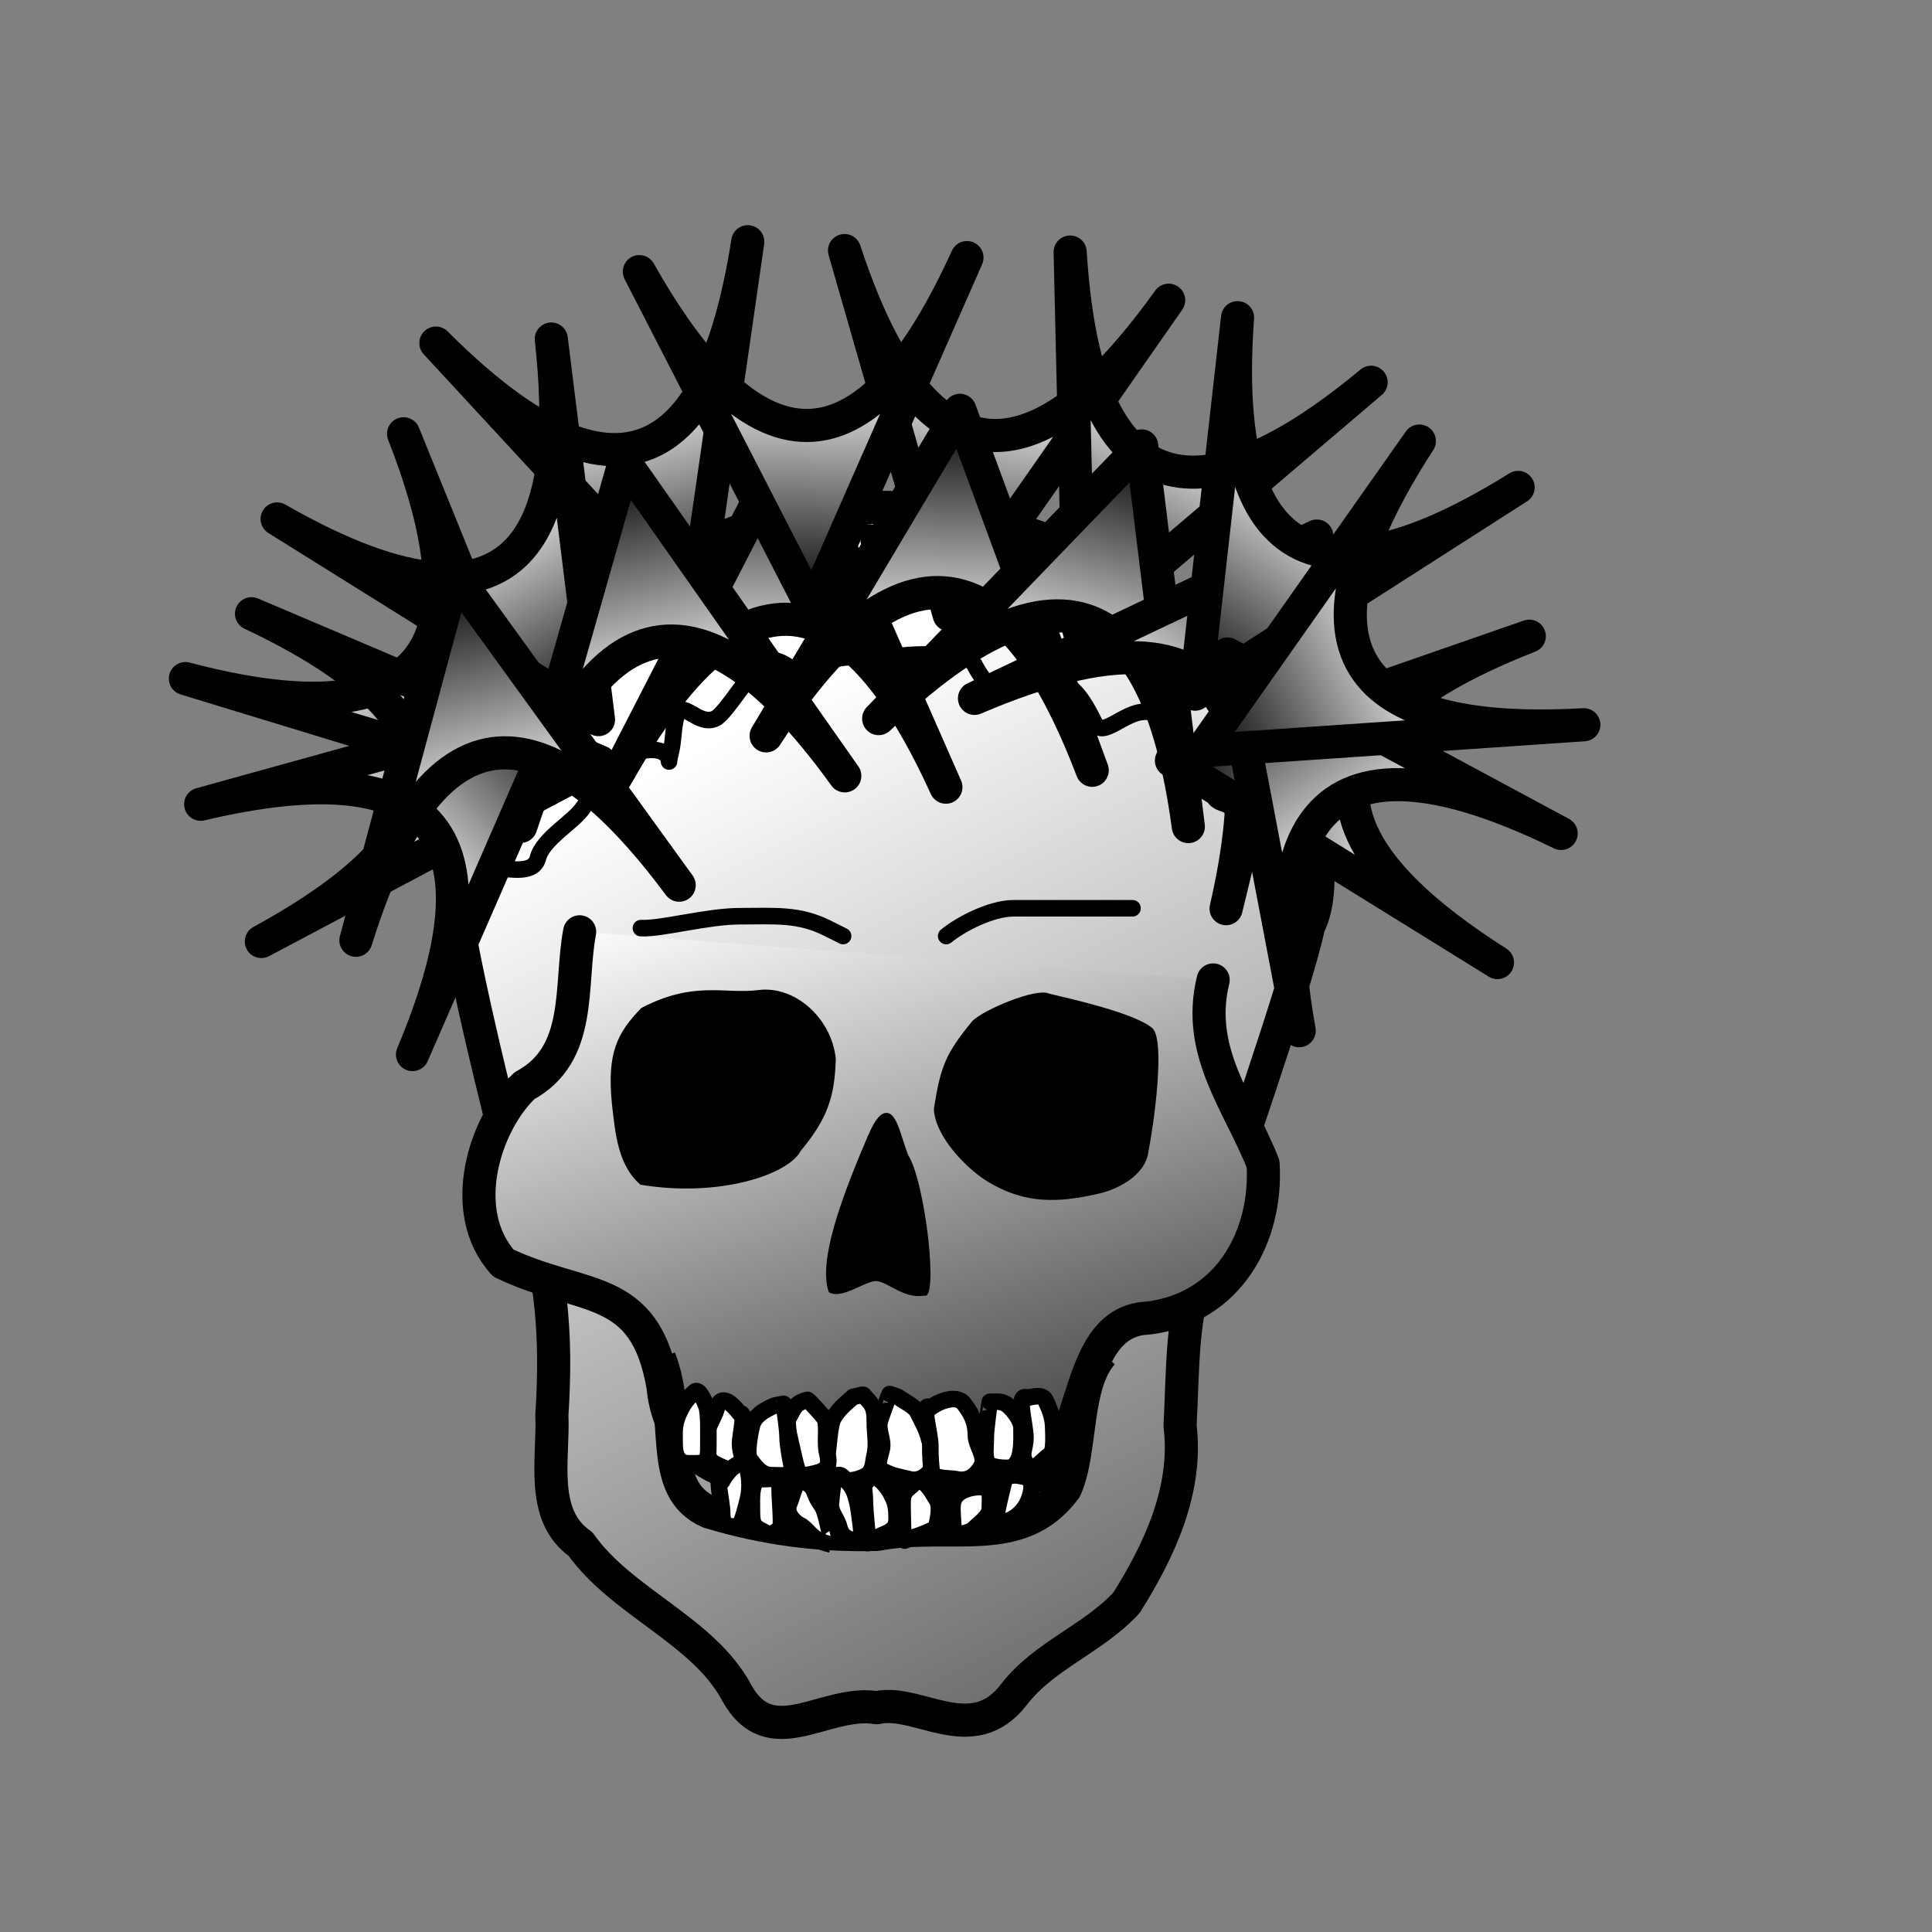 <?xml version="1.0" encoding="UTF-8" standalone="no"?>
<!-- Created with Inkscape (http://www.inkscape.org/) -->
<svg
   xmlns:dc="http://purl.org/dc/elements/1.1/"
   xmlns:cc="http://web.resource.org/cc/"
   xmlns:rdf="http://www.w3.org/1999/02/22-rdf-syntax-ns#"
   xmlns:svg="http://www.w3.org/2000/svg"
   xmlns="http://www.w3.org/2000/svg"
   xmlns:xlink="http://www.w3.org/1999/xlink"
   xmlns:sodipodi="http://inkscape.sourceforge.net/DTD/sodipodi-0.dtd"
   xmlns:inkscape="http://www.inkscape.org/namespaces/inkscape"
   width="700pt"
   height="700pt"
   id="svg36220"
   sodipodi:version="0.32"
   inkscape:version="0.43"
   version="1.0"
   inkscape:export-filename="/home/maurizio/out/wq.png"
   inkscape:export-xdpi="90"
   inkscape:export-ydpi="90"
   sodipodi:docbase="/home/maurizio/out"
   sodipodi:docname="wq.svg">
  <rect width="100%" height="100%" fill="#808080" stroke="none"/>
  <defs
     id="defs36222">
    <linearGradient
       id="linearGradient5175">
      <stop
         style="stop-color:#ffffff;stop-opacity:1"
         offset="0"
         id="stop5177" />
      <stop
         style="stop-color:#000000;stop-opacity:1;"
         offset="1"
         id="stop5179" />
    </linearGradient>
    <linearGradient
       inkscape:collect="always"
       xlink:href="#linearGradient5175"
       id="linearGradient2365"
       x1="317.823"
       y1="251.519"
       x2="716.784"
       y2="1040.894"
       gradientUnits="userSpaceOnUse"
       gradientTransform="matrix(0.958,0,0,0.958,5.118,135.239)" />
    <linearGradient
       inkscape:collect="always"
       xlink:href="#linearGradient5175"
       id="linearGradient2373"
       x1="403.641"
       y1="286.734"
       x2="535.965"
       y2="715.779"
       gradientUnits="userSpaceOnUse"
       gradientTransform="matrix(0.958,0,0,0.958,5.118,135.239)" />
    <linearGradient
       inkscape:collect="always"
       xlink:href="#linearGradient5175"
       id="linearGradient3212"
       x1="408"
       y1="206"
       x2="392"
       y2="313"
       gradientUnits="userSpaceOnUse" />
    <linearGradient
       inkscape:collect="always"
       xlink:href="#linearGradient5175"
       id="linearGradient3236"
       gradientUnits="userSpaceOnUse"
       x1="405"
       y1="176"
       x2="402"
       y2="281"
       gradientTransform="matrix(1.13,0,0,1.13,-50.63,-23.658)" />
    <linearGradient
       inkscape:collect="always"
       xlink:href="#linearGradient5175"
       id="linearGradient3240"
       gradientUnits="userSpaceOnUse"
       x1="405"
       y1="176"
       x2="402"
       y2="281"
       gradientTransform="matrix(1.109,0.219,-0.219,1.109,85.28,-100.502)" />
    <linearGradient
       inkscape:collect="always"
       xlink:href="#linearGradient5175"
       id="linearGradient3244"
       gradientUnits="userSpaceOnUse"
       gradientTransform="matrix(1.017,0.493,-0.493,1.017,261.007,-174.387)"
       x1="405"
       y1="176"
       x2="402"
       y2="281" />
    <linearGradient
       inkscape:collect="always"
       xlink:href="#linearGradient5175"
       id="linearGradient3248"
       gradientUnits="userSpaceOnUse"
       gradientTransform="matrix(0.941,0.626,-0.626,0.941,384.285,-174.58)"
       x1="405"
       y1="176"
       x2="402"
       y2="281" />
    <linearGradient
       inkscape:collect="always"
       xlink:href="#linearGradient5175"
       id="linearGradient3252"
       gradientUnits="userSpaceOnUse"
       gradientTransform="matrix(0.525,1.001,-1.001,0.525,656.011,-177.239)"
       x1="405"
       y1="176"
       x2="402"
       y2="281" />
    <linearGradient
       inkscape:collect="always"
       xlink:href="#linearGradient5175"
       id="linearGradient3256"
       gradientUnits="userSpaceOnUse"
       x1="405"
       y1="176"
       x2="402"
       y2="281"
       gradientTransform="matrix(1.089,-0.303,0.303,1.089,-177.269,112.885)" />
    <linearGradient
       inkscape:collect="always"
       xlink:href="#linearGradient5175"
       id="linearGradient3260"
       gradientUnits="userSpaceOnUse"
       gradientTransform="matrix(0.971,-0.579,0.579,0.971,-254.197,301.883)"
       x1="405"
       y1="176"
       x2="402"
       y2="281" />
    <linearGradient
       inkscape:collect="always"
       xlink:href="#linearGradient5175"
       id="linearGradient3264"
       gradientUnits="userSpaceOnUse"
       gradientTransform="matrix(0.788,-0.811,0.811,0.788,-272.004,477.796)"
       x1="405"
       y1="176"
       x2="402"
       y2="281" />
    <linearGradient
       inkscape:collect="always"
       xlink:href="#linearGradient5175"
       id="linearGradient3278"
       gradientUnits="userSpaceOnUse"
       x1="405"
       y1="176"
       x2="402"
       y2="281"
       gradientTransform="matrix(1.13,0,0,-1.13,-60.809,528.375)" />
    <linearGradient
       inkscape:collect="always"
       xlink:href="#linearGradient5175"
       id="linearGradient3280"
       gradientUnits="userSpaceOnUse"
       gradientTransform="matrix(1.128,7.040609e-2,7.040609e-2,-1.128,1.66,487.682)"
       x1="405"
       y1="176"
       x2="402"
       y2="281" />
    <linearGradient
       inkscape:collect="always"
       xlink:href="#linearGradient5175"
       id="linearGradient3282"
       gradientUnits="userSpaceOnUse"
       gradientTransform="matrix(1.082,0.326,0.326,-1.082,35.597,391.733)"
       x1="405"
       y1="176"
       x2="402"
       y2="281" />
    <linearGradient
       inkscape:collect="always"
       xlink:href="#linearGradient5175"
       id="linearGradient3284"
       gradientUnits="userSpaceOnUse"
       gradientTransform="matrix(0.898,0.687,0.687,-0.898,91.165,241.849)"
       x1="405"
       y1="176"
       x2="402"
       y2="281" />
    <linearGradient
       inkscape:collect="always"
       xlink:href="#linearGradient5175"
       id="linearGradient3286"
       gradientUnits="userSpaceOnUse"
       gradientTransform="matrix(1.109,-0.222,-0.222,-1.109,-70.533,621.613)"
       x1="405"
       y1="176"
       x2="402"
       y2="281" />
    <linearGradient
       inkscape:collect="always"
       xlink:href="#linearGradient5175"
       id="linearGradient3288"
       gradientUnits="userSpaceOnUse"
       gradientTransform="matrix(1.105,-0.237,-0.237,-1.105,-147.004,681.164)"
       x1="405"
       y1="176"
       x2="402"
       y2="281" />
    <linearGradient
       inkscape:collect="always"
       xlink:href="#linearGradient5175"
       id="linearGradient3292"
       gradientUnits="userSpaceOnUse"
       gradientTransform="matrix(-0.158,1.119,-1.119,-0.158,942.336,-27.015)"
       x1="405"
       y1="176"
       x2="402"
       y2="281" />
    <linearGradient
       inkscape:collect="always"
       xlink:href="#linearGradient5175"
       id="linearGradient3296"
       gradientUnits="userSpaceOnUse"
       gradientTransform="matrix(8.218347e-2,1.127,1.127,-8.218347e-2,-59.095,-50.801)"
       x1="405"
       y1="176"
       x2="402"
       y2="281" />
    <linearGradient
       inkscape:collect="always"
       xlink:href="#linearGradient5175"
       id="linearGradient3300"
       gradientUnits="userSpaceOnUse"
       gradientTransform="matrix(0.767,0.831,0.831,-0.767,-260.662,229.316)"
       x1="405"
       y1="176"
       x2="402"
       y2="281" />
    <linearGradient
       inkscape:collect="always"
       xlink:href="#linearGradient5175"
       id="linearGradient3304"
       gradientUnits="userSpaceOnUse"
       gradientTransform="matrix(-0.931,0.641,-0.641,-0.931,1138.129,326.462)"
       x1="405"
       y1="176"
       x2="402"
       y2="281" />
  </defs>
  <sodipodi:namedview
     id="base"
     pagecolor="#ffffff"
     bordercolor="#666666"
     borderopacity="1.0"
     inkscape:pageopacity="0.0"
     inkscape:pageshadow="2"
     inkscape:zoom="0.7071068"
     inkscape:cx="466.08332"
     inkscape:cy="36.044171"
     inkscape:current-layer="layer1"
     inkscape:document-units="px"
     inkscape:window-width="934"
     inkscape:window-height="662"
     inkscape:window-x="0"
     inkscape:window-y="281" />
  <g
     id="layer1"
     inkscape:label="Layer 1"
     inkscape:groupmode="layer">
    <path
       style="fill:url(#linearGradient2365);fill-opacity:1;fill-rule:evenodd;stroke:#000000;stroke-width:16;stroke-linecap:round;stroke-linejoin:round;stroke-miterlimit:4;stroke-dasharray:none;stroke-opacity:1"
       d="M 219.61,436.869 C 220.436,387.43 242.548,340.936 277.247,307.141 C 304.132,280.956 334.458,262.984 370.021,252.238 C 402.811,242.33 446.984,243.028 479.636,252.447 C 519.371,263.91 549.346,279.368 580.922,306.027 C 628.794,346.443 645.767,421.712 632.184,447.307 C 626.723,474.513 593.89,566.973 581.085,607.817 C 570.495,633.069 571.55,661.729 570.076,688.706 C 573.87,719.56 560.135,748.989 544.173,774.333 C 527.53,792.144 504.419,799.635 489.744,818.699 C 469.593,844.876 443.405,820.4 423.557,824.971 C 398.372,820.88 372.151,847.821 355.686,817.371 C 339.575,787.575 300.245,774.014 280.449,745.927 C 260.53,732.094 267.536,704.482 266.605,683.653 C 269.03,646.451 267.183,607.901 250.723,573.77 C 249.111,569.049 225.583,478.271 219.61,436.869 z "
       id="path1328"
       sodipodi:nodetypes="cssssccccscscccc" />
    <path
       style="fill:url(#linearGradient2373);fill-opacity:1;fill-rule:evenodd;stroke:#000000;stroke-width:16;stroke-linecap:round;stroke-linejoin:round;stroke-miterlimit:4;stroke-dasharray:none;stroke-opacity:1"
       d="M 280.018,450.151 C 275.098,476.254 281.71,509.193 253.426,524.468 C 234.446,542.111 220.338,584.861 243.149,610.172 C 281.903,628.722 311.553,619.12 320.305,669.809 C 324.539,715.14 369.742,717.923 395.662,715.334 C 424.112,715.797 464.12,716.993 491.185,715.067 C 528.549,713.689 514.093,638.147 554.68,636.742 C 593.941,631.928 612.277,596.756 610.191,562.308 C 598.716,533.079 577.505,508.157 586.064,473.405"
       id="path2239"
       sodipodi:nodetypes="ccccccccc" />
    <path
       style="fill:#000000;fill-opacity:1;fill-rule:evenodd;stroke:none;stroke-width:16;stroke-linecap:round;stroke-linejoin:round;stroke-miterlimit:4;stroke-dasharray:none;stroke-opacity:1"
       d="M 469.74,493.253 C 456.786,509.046 454.462,514.907 451.154,535.586 C 451.466,549.109 468.115,566.195 479.367,572.103 C 495.544,581.266 510.835,581.14 529.533,576.919 C 539.802,574.913 553.275,567.784 554.724,556.692 C 557.345,543.639 563.036,503.213 556.821,496.798 C 548.323,489.409 517.415,482.559 506.947,480.057 C 500.738,476.904 474.939,487.911 469.74,493.253 z "
       id="path2206"
       sodipodi:nodetypes="cccccccc" />
    <path
       style="fill:#000000;fill-opacity:1;fill-rule:evenodd;stroke:none;stroke-width:16;stroke-linecap:round;stroke-linejoin:round;stroke-miterlimit:4;stroke-dasharray:none;stroke-opacity:1"
       d="M 309.81,486.947 C 297.974,499.177 293.261,508.776 295.577,532.918 C 297.234,547.16 298.302,562.718 309.387,572.317 C 347.066,578.647 380.8,567.573 386.88,555.909 C 399.41,540.72 403.235,530.455 403.764,511.548 C 401.85,491.998 383.972,475.82 366.104,478.328 C 349.788,480.315 335.427,473.636 309.81,486.947 z "
       id="path2204"
       sodipodi:nodetypes="ccccccc" />
    <path
       style="fill:#000000;fill-opacity:1;fill-rule:evenodd;stroke:none;stroke-width:16;stroke-linecap:round;stroke-linejoin:round;stroke-miterlimit:4;stroke-dasharray:none;stroke-opacity:1"
       d="M 426.995,537.845 C 422.156,539.439 418.275,551.741 416.028,556.369 C 407.581,577.004 394.9,608.977 400.407,624.252 C 406.92,628.328 419.608,617.355 424.419,619.042 C 430.219,620.408 437.266,627.483 446.438,625.895 C 453.606,628.985 447.008,570.791 438.655,557.876 C 434.931,548.186 433.056,535.848 426.995,537.845 z "
       id="path2228"
       sodipodi:nodetypes="ccccccs" />
    <path
       style="fill:none;fill-opacity:1;fill-rule:evenodd;stroke:#000000;stroke-width:16;stroke-linecap:butt;stroke-linejoin:round;stroke-miterlimit:4;stroke-dasharray:none;stroke-opacity:1"
       d="M 318.592,656.22 C 330.013,685.718 316.955,719.184 342.531,730.434 C 369.725,738.565 395.248,741.975 423.504,741.277 C 459.205,734.493 492.785,748.83 514.676,719.067 C 522.874,700.719 518.822,669.035 532.594,653.744"
       id="path2244"
       sodipodi:nodetypes="ccccc" />
    <path
       style="fill:#ffffff;fill-opacity:1;fill-rule:evenodd;stroke:#000000;stroke-width:8;stroke-linecap:butt;stroke-linejoin:round;stroke-miterlimit:4;stroke-dasharray:none;stroke-opacity:1"
       d="M 412.079,674.844 C 410.456,676.539 404.974,680.436 402.503,685.377 C 400.658,689.068 400.43,699.417 399.631,702.613 C 397.928,709.425 400.531,711.681 405.376,714.104 C 409.779,716.305 414.733,714.692 417.824,713.146 C 422.142,710.987 421.544,706.883 422.612,702.613 C 423.725,698.159 422.612,691.878 422.612,687.292 C 422.612,681.418 422.068,679.087 418.782,675.801 C 416.018,673.037 418.745,673.511 412.079,674.844 z "
       id="path2275"
       sodipodi:nodetypes="csssssssc" />
    <path
       style="fill:#ffffff;fill-opacity:1;fill-rule:evenodd;stroke:#000000;stroke-width:8;stroke-linecap:butt;stroke-linejoin:round;stroke-miterlimit:4;stroke-dasharray:none;stroke-opacity:1"
       d="M 429.772,673.43 C 429.716,673.374 425.664,684.115 424.984,686.835 C 423.918,691.099 427.054,695.79 425.941,700.241 C 424.374,706.512 423.171,708.91 426.899,710.774 C 431.827,713.238 434.443,713.378 439.347,714.604 C 445.217,716.072 448.861,711.495 450.838,708.859 C 453.313,705.558 449.493,697.734 448.923,695.453 C 447.622,690.251 445.623,686.938 443.177,682.048 C 441.777,679.246 436.731,676.973 434.559,675.345 C 433.184,674.313 431.367,674.068 429.772,673.43 z "
       id="path2277"
       sodipodi:nodetypes="cssssssssc" />
    <path
       style="fill:#ffffff;fill-opacity:1;fill-rule:evenodd;stroke:#000000;stroke-width:8;stroke-linecap:butt;stroke-linejoin:round;stroke-miterlimit:4;stroke-dasharray:none;stroke-opacity:1"
       d="M 449.424,680.088 C 444.572,676.449 449.424,692.217 449.424,698.282 C 449.424,702.856 449.6,708.562 450.381,711.688 C 451.077,714.47 459.892,714.065 461.872,714.56 C 467.979,716.087 472.126,712.246 474.32,707.857 C 476.343,703.811 471.447,698.01 471.447,693.494 C 471.447,686.023 468.399,681.77 465.702,678.173 C 461.887,673.086 452.456,677.662 449.424,680.088 z "
       id="path2279" />
    <path
       style="fill:#ffffff;fill-opacity:1;fill-rule:evenodd;stroke:#000000;stroke-width:8;stroke-linecap:butt;stroke-linejoin:round;stroke-miterlimit:4;stroke-dasharray:none;stroke-opacity:1"
       d="M 478.15,677.216 C 478.129,677.187 476.235,690.234 476.235,694.452 C 476.235,699.989 475.357,703.229 477.193,706.9 C 478.265,709.045 487.314,709.5 488.683,708.815 C 494.229,706.042 493.471,695.685 493.471,689.664 C 493.471,685.694 488.07,679.303 485.811,678.173 C 482.948,676.742 482.444,677.216 478.15,677.216 z "
       id="path2281"
       sodipodi:nodetypes="csssssc" />
    <path
       style="fill:#ffffff;fill-opacity:1;fill-rule:evenodd;stroke:#000000;stroke-width:8;stroke-linecap:butt;stroke-linejoin:round;stroke-miterlimit:4;stroke-dasharray:none;stroke-opacity:1"
       d="M 496.344,675.3 C 490.627,672.442 495.386,688.06 495.386,694.452 C 495.386,700.832 492.356,702.54 496.344,707.857 C 499.299,711.797 504.318,704.349 506.877,703.069 C 509.691,701.663 508.792,692.674 508.792,689.664 C 508.792,684.725 506.723,679.78 504.962,676.258 C 503.441,673.217 498.254,674.918 496.344,675.3 z "
       id="path2283" />
    <path
       style="fill:#ffffff;fill-opacity:1;fill-rule:evenodd;stroke:#000000;stroke-width:8;stroke-linecap:butt;stroke-linejoin:round;stroke-miterlimit:4;stroke-dasharray:none;stroke-opacity:1"
       d="M 378.564,678.173 C 378.587,678.128 380.48,690.161 380.48,694.452 C 380.48,697.633 381.579,703.777 382.395,707.857 C 383.598,713.873 377.522,712.645 372.819,712.645 C 367.644,712.645 364.83,708.376 362.286,704.985 C 360.297,702.333 362.559,691.444 363.244,688.706 C 364.414,684.026 368.952,681.543 371.862,680.088 C 374.78,678.629 373.349,679.216 378.564,678.173 z "
       id="path2287" />
    <path
       style="fill:#ffffff;fill-opacity:1;fill-rule:evenodd;stroke:#000000;stroke-width:8;stroke-linecap:butt;stroke-linejoin:round;stroke-miterlimit:4;stroke-dasharray:none;stroke-opacity:1"
       d="M 357.498,682.961 C 360.475,681.473 357.498,693.663 357.498,697.324 C 357.498,702.951 359.975,703.861 357.498,708.815 C 355.513,712.785 345.847,707.298 345.05,706.9 C 341.187,704.968 341.22,698.894 341.22,694.452 C 341.22,689.745 345.18,684.355 346.008,681.046 C 348.387,671.529 354.906,679.72 357.498,682.961 z "
       id="path2289"
       sodipodi:nodetypes="csssssc" />
    <path
       style="fill:#ffffff;fill-opacity:1;fill-rule:evenodd;stroke:#000000;stroke-width:8;stroke-linecap:butt;stroke-linejoin:round;stroke-miterlimit:4;stroke-dasharray:none;stroke-opacity:1"
       d="M 380.48,685.833 C 383.414,681.147 383.304,677.946 390.055,676.258 C 390.509,676.145 398.408,684.773 398.673,685.833 C 399.797,690.328 398.378,697.102 399.631,702.112 C 401.306,708.814 398.771,710.466 393.885,711.688 C 387.096,713.385 385.863,713.114 384.31,706.9 C 383.362,703.109 382.141,697.267 381.437,694.452 C 380.742,691.669 380.48,688.785 380.48,685.833 z "
       id="path2291"
       sodipodi:nodetypes="cssssssc" />
    <path
       style="fill:#ffffff;fill-opacity:1;fill-rule:evenodd;stroke:#000000;stroke-width:8;stroke-linecap:butt;stroke-linejoin:round;stroke-miterlimit:4;stroke-dasharray:none;stroke-opacity:1"
       d="M 341.22,679.131 C 342.549,682.576 342.177,693.422 342.177,700.197 C 342.177,707.62 339.153,706.9 332.602,706.9 C 327.37,706.9 325.899,702.633 325.899,697.324 C 325.899,690.878 325.357,687.875 328.772,681.046 C 331.043,676.504 332.911,674.991 335.474,672.428 C 337.555,670.347 340.127,676.398 341.22,679.131 z "
       id="path2295" />
    <path
       style="fill:#ffffff;fill-opacity:1;fill-rule:evenodd;stroke:#000000;stroke-width:8;stroke-linecap:butt;stroke-linejoin:round;stroke-miterlimit:4;stroke-dasharray:none;stroke-opacity:1"
       d="M 348.88,715.518 C 345.269,711.907 348.88,725.732 348.88,730.839 C 348.88,736.65 350.749,737.542 356.541,737.542 C 358.193,737.542 360.862,726.001 361.328,724.136 C 362.461,719.605 362.202,714.225 361.328,710.73 C 358.89,700.975 349.927,712.902 348.88,715.518 z "
       id="path2299" />
    <path
       style="fill:#ffffff;fill-opacity:1;fill-rule:evenodd;stroke:#000000;stroke-width:8;stroke-linecap:butt;stroke-linejoin:round;stroke-miterlimit:4;stroke-dasharray:none;stroke-opacity:1"
       d="M 416.867,744.244 C 416.042,740.946 415.501,731.122 413.994,725.093 C 412.559,719.352 411.437,717.748 407.291,713.603 C 402.165,708.477 401.814,723.753 401.546,725.093 C 400.5,730.321 404.268,733.111 405.376,737.542 C 406.734,742.972 409.936,744.244 416.867,744.244 z "
       id="path2301" />
    <path
       style="fill:#ffffff;fill-opacity:1;fill-rule:evenodd;stroke:#000000;stroke-width:8;stroke-linecap:butt;stroke-linejoin:round;stroke-miterlimit:4;stroke-dasharray:none;stroke-opacity:1"
       d="M 418.782,744.244 C 420.332,750.445 417.824,731.485 417.824,725.093 C 417.824,718.96 416.132,718.167 419.739,714.56 C 423.596,710.704 429.514,719.746 430.272,721.263 C 432.358,725.433 433.145,727.195 433.145,733.711 C 433.145,739.614 428.697,740.244 424.527,742.329 C 418.905,745.14 436.682,740.664 418.782,744.244 z "
       id="path2303" />
    <path
       style="fill:#ffffff;fill-opacity:1;fill-rule:evenodd;stroke:#000000;stroke-width:8;stroke-linecap:butt;stroke-linejoin:round;stroke-miterlimit:4;stroke-dasharray:none;stroke-opacity:1"
       d="M 436.975,744.244 C 436.187,744.639 436.018,730.116 436.018,726.051 C 436.018,720.066 438.401,719.838 441.763,716.475 C 446.169,712.07 451.247,722.736 452.296,724.136 C 454.853,727.544 452.904,735.111 452.296,737.542 C 451.822,739.439 439.304,743.313 436.975,744.244 z "
       id="path2305" />
    <path
       style="fill:#ffffff;fill-opacity:1;fill-rule:evenodd;stroke:#000000;stroke-width:8;stroke-linecap:butt;stroke-linejoin:round;stroke-miterlimit:4;stroke-dasharray:none;stroke-opacity:1"
       d="M 402.503,742.329 C 401.18,747.621 400.031,731.372 396.758,727.008 C 392.191,720.919 394.865,718.88 388.14,715.518 C 384.29,713.593 382.707,723.512 381.437,726.051 C 378.865,731.196 384.176,735.56 386.225,736.584 C 390.019,738.481 390.966,741.827 395.8,744.244 C 398.031,745.36 399.07,745.541 401.546,746.159"
       id="path2307" />
    <path
       style="fill:#ffffff;fill-opacity:1;fill-rule:evenodd;stroke:#000000;stroke-width:8;stroke-linecap:butt;stroke-linejoin:round;stroke-miterlimit:4;stroke-dasharray:none;stroke-opacity:1"
       d="M 376.649,738.499 C 378.086,739.218 376.649,724.234 376.649,720.306 C 376.649,712.854 375.987,714.56 368.031,714.56 C 362.533,714.56 363.244,723.865 363.244,728.923 C 363.244,735.606 363.565,737.223 368.031,739.457 C 372.091,741.486 371.562,742.314 376.649,738.499 z "
       id="path2309" />
    <path
       style="fill:#ffffff;fill-opacity:1;fill-rule:evenodd;stroke:#000000;stroke-width:8;stroke-linecap:butt;stroke-linejoin:round;stroke-miterlimit:4;stroke-dasharray:none;stroke-opacity:1"
       d="M 458.042,741.372 C 463.251,743.977 458.309,729.345 460.914,724.136 C 463.063,719.838 469.206,718.39 473.362,718.39 C 479.426,718.39 478.15,723.54 478.15,728.923 C 478.15,732.4 472.882,736.107 470.49,738.499 C 467.997,740.991 461.958,741.372 458.042,741.372 z "
       id="path2311" />
    <path
       style="fill:#ffffff;fill-opacity:1;fill-rule:evenodd;stroke:#000000;stroke-width:8;stroke-linecap:butt;stroke-linejoin:round;stroke-miterlimit:4;stroke-dasharray:none;stroke-opacity:1"
       d="M 481.98,735.626 C 479.723,737.884 482.389,726.331 484.853,716.475 C 486.146,711.304 491.914,712.734 495.386,713.603 C 500.772,714.949 497.404,723.93 496.344,726.051 C 493.618,731.503 488.085,735.626 481.98,735.626 z "
       id="path2313" />
    <path
       style="fill:none;fill-opacity:0.75;fill-rule:evenodd;stroke:#000000;stroke-width:8;stroke-linecap:round;stroke-linejoin:round;stroke-miterlimit:4;stroke-dasharray:none;stroke-opacity:1"
       d="M 420.112,257.186 C 418.306,262.152 422.82,272.73 422.82,280.728 C 422.82,284.377 408.654,301.147 410.633,305.104 C 413.483,310.805 421.234,315.705 422.82,317.291 C 423.9,318.371 397.954,313.926 394.382,325.417 C 391.324,335.256 380.692,316.661 370.896,319.11 C 364.189,320.787 351.414,344.192 345.632,347.084 C 337.244,351.277 329.049,336.691 326.673,346.194 C 325.008,352.854 325.496,357.673 323.965,363.798 C 321.186,374.912 328.405,359.657 310.423,362.654 C 302.225,364.02 300.943,359.236 300.943,377.55 C 300.943,377.984 284.172,386.092 281.985,389.738 C 277.743,396.807 262.232,405.034 259.86,414.525 C 256.761,426.919 230.62,413.822 224.236,420.205"
       id="path2353"
       sodipodi:nodetypes="csssssssssssss" />
    <path
       style="fill:none;fill-opacity:0.75;fill-rule:evenodd;stroke:#000000;stroke-width:8;stroke-linecap:round;stroke-linejoin:round;stroke-miterlimit:4;stroke-dasharray:none;stroke-opacity:1"
       d="M 421.507,320.697 C 427.376,314.829 467.354,314.348 470.591,320.822 C 474.516,328.672 480.524,335.175 484.133,333.01 C 489.51,329.783 498.175,327.593 504.446,327.593 C 517.478,327.593 523.433,338.484 528.821,349.26 C 532.698,357.013 542.758,343.843 553.197,343.843 C 563.895,343.843 569.13,349.174 566.739,358.739 C 565.703,362.88 580.007,367.945 582.989,370.927 C 590.59,378.528 580.059,385.429 592.468,388.531 C 603.876,391.383 625.339,398.781 632.417,400.55"
       id="path2357"
       sodipodi:nodetypes="csssssssss" />
    <path
       style="fill:none;fill-opacity:0.75;fill-rule:evenodd;stroke:#000000;stroke-width:8;stroke-linecap:round;stroke-linejoin:round;stroke-miterlimit:4;stroke-dasharray:none;stroke-opacity:1"
       d="M 309.62,448.36 C 319.552,448.866 341.59,442.614 357.498,442.614 C 374.166,442.614 385.762,441.425 399.631,448.36 C 402.218,449.653 404.806,450.948 407.291,452.19"
       id="path2375"
       sodipodi:nodetypes="cssc" />
    <path
       style="fill:none;fill-opacity:0.75;fill-rule:evenodd;stroke:#000000;stroke-width:8;stroke-linecap:round;stroke-linejoin:round;stroke-miterlimit:4;stroke-dasharray:none;stroke-opacity:1"
       d="M 457.084,452.19 C 463.968,446.535 478.732,438.784 489.641,438.784 C 501.764,438.784 511.868,438.784 524.113,438.784 C 531.773,438.784 539.434,438.784 547.094,438.784"
       id="path2377"
       sodipodi:nodetypes="cssc" />
    <path
       sodipodi:nodetypes="cccc"
       id="path3238"
       d="M 407.987,121.048 L 458.541,296.956 L 564.574,145.037 C 518.199,209.793 454.314,261.626 407.987,121.048 z "
       style="fill:url(#linearGradient3240);fill-opacity:1;fill-rule:evenodd;stroke:#000000;stroke-width:16;stroke-linecap:round;stroke-linejoin:round;stroke-miterlimit:4;stroke-dasharray:none;stroke-opacity:1" />
    <path
       style="fill:url(#linearGradient3244);fill-opacity:1;fill-rule:evenodd;stroke:#000000;stroke-width:16;stroke-linecap:round;stroke-linejoin:round;stroke-miterlimit:4;stroke-dasharray:none;stroke-opacity:1"
       d="M 516.98,121.758 L 521.272,304.736 L 662.365,184.673 C 601.084,235.551 526.142,269.489 516.98,121.758 z "
       id="path3242"
       sodipodi:nodetypes="cccc" />
    <path
       sodipodi:nodetypes="cccc"
       id="path3254"
       d="M 210.584,165.741 L 334.812,300.153 L 361.244,116.786 C 348.925,195.476 315.156,270.494 210.584,165.741 z "
       style="fill:url(#linearGradient3256);fill-opacity:1;fill-rule:evenodd;stroke:#000000;stroke-width:16;stroke-linecap:round;stroke-linejoin:round;stroke-miterlimit:4;stroke-dasharray:none;stroke-opacity:1" />
    <path
       style="fill:url(#linearGradient3260);fill-opacity:1;fill-rule:evenodd;stroke:#000000;stroke-width:16;stroke-linecap:round;stroke-linejoin:round;stroke-miterlimit:4;stroke-dasharray:none;stroke-opacity:1"
       d="M 133.881,250.699 L 289.129,347.638 L 266.322,163.784 C 275.168,242.941 262.353,324.204 133.881,250.699 z "
       id="path3258"
       sodipodi:nodetypes="cccc" />
    <path
       sodipodi:nodetypes="cccc"
       id="path3266"
       d="M 298.687,373.498 L 382.343,210.708 L 456.955,380.281 C 423.995,307.772 371.355,244.55 298.687,373.498 z "
       style="fill:url(#linearGradient3278);fill-opacity:1;fill-rule:evenodd;stroke:#000000;stroke-width:16;stroke-linecap:round;stroke-linejoin:round;stroke-miterlimit:4;stroke-dasharray:none;stroke-opacity:1" />
    <path
       style="fill:url(#linearGradient3280);fill-opacity:1;fill-rule:evenodd;stroke:#000000;stroke-width:16;stroke-linecap:round;stroke-linejoin:round;stroke-miterlimit:4;stroke-dasharray:none;stroke-opacity:1"
       d="M 370.104,355.494 L 463.736,198.23 L 527.642,372.121 C 499.263,297.7 450.662,231.322 370.104,355.494 z "
       id="path3268"
       sodipodi:nodetypes="cccc" />
    <path
       sodipodi:nodetypes="cccc"
       id="path3270"
       d="M 424.489,347.156 L 551.553,215.422 L 574.071,399.311 C 563.432,320.376 531.269,244.655 424.489,347.156 z "
       style="fill:url(#linearGradient3282);fill-opacity:1;fill-rule:evenodd;stroke:#000000;stroke-width:16;stroke-linecap:round;stroke-linejoin:round;stroke-miterlimit:4;stroke-dasharray:none;stroke-opacity:1" />
    <path
       style="fill:url(#linearGradient3284);fill-opacity:1;fill-rule:evenodd;stroke:#000000;stroke-width:16;stroke-linecap:round;stroke-linejoin:round;stroke-miterlimit:4;stroke-dasharray:none;stroke-opacity:1"
       d="M 470.767,337.38 L 636.145,258.963 L 592.32,438.967 C 610.221,361.356 606.85,279.157 470.767,337.38 z "
       id="path3272"
       sodipodi:nodetypes="cccc" />
    <path
       style="fill:url(#linearGradient3286);fill-opacity:1;fill-rule:evenodd;stroke:#000000;stroke-width:16;stroke-linecap:round;stroke-linejoin:round;stroke-miterlimit:4;stroke-dasharray:none;stroke-opacity:1"
       d="M 251.586,399.21 L 301.674,223.17 L 408.108,374.807 C 361.562,310.174 297.54,258.51 251.586,399.21 z "
       id="path3274"
       sodipodi:nodetypes="cccc" />
    <path
       style="fill:url(#linearGradient3236);fill-opacity:1;fill-rule:evenodd;stroke:#000000;stroke-width:16;stroke-linecap:round;stroke-linejoin:round;stroke-miterlimit:4;stroke-dasharray:none;stroke-opacity:1"
       d="M 308.865,131.219 L 392.522,294.009 L 467.134,124.436 C 434.174,196.945 381.534,260.167 308.865,131.219 z "
       id="path3204"
       sodipodi:nodetypes="cccc" />
    <path
       sodipodi:nodetypes="cccc"
       id="path3246"
       d="M 597.851,153.465 L 577.356,335.341 L 733.391,235.465 C 665.792,277.587 586.949,301.077 597.851,153.465 z "
       style="fill:url(#linearGradient3248);fill-opacity:1;fill-rule:evenodd;stroke:#000000;stroke-width:16;stroke-linecap:round;stroke-linejoin:round;stroke-miterlimit:4;stroke-dasharray:none;stroke-opacity:1" />
    <path
       sodipodi:nodetypes="cccc"
       id="path3262"
       d="M 89.563,327.82 L 264.625,381.23 L 194.966,209.562 C 224.017,283.724 232.693,365.533 89.563,327.82 z "
       style="fill:url(#linearGradient3264);fill-opacity:1;fill-rule:evenodd;stroke:#000000;stroke-width:16;stroke-linecap:round;stroke-linejoin:round;stroke-miterlimit:4;stroke-dasharray:none;stroke-opacity:1" />
    <path
       sodipodi:nodetypes="cccc"
       id="path3290"
       d="M 738.786,307.337 L 565.911,367.447 L 723.407,465.003 C 656.209,422.243 600.956,361.291 738.786,307.337 z "
       style="fill:url(#linearGradient3292);fill-opacity:1;fill-rule:evenodd;stroke:#000000;stroke-width:16;stroke-linecap:round;stroke-linejoin:round;stroke-miterlimit:4;stroke-dasharray:none;stroke-opacity:1" />
    <path
       style="fill:url(#linearGradient3296);fill-opacity:1;fill-rule:evenodd;stroke:#000000;stroke-width:16;stroke-linecap:round;stroke-linejoin:round;stroke-miterlimit:4;stroke-dasharray:none;stroke-opacity:1"
       d="M 121.507,296.485 L 289.948,368.085 L 126.248,454.827 C 196.169,416.684 255.397,359.587 121.507,296.485 z "
       id="path3294"
       sodipodi:nodetypes="cccc" />
    <path
       sodipodi:nodetypes="cccc"
       id="path3298"
       d="M 96.939,388.52 L 273.313,339.62 L 199.273,509.444 C 230.216,436.052 240.989,354.492 96.939,388.52 z "
       style="fill:url(#linearGradient3300);fill-opacity:1;fill-rule:evenodd;stroke:#000000;stroke-width:16;stroke-linecap:round;stroke-linejoin:round;stroke-miterlimit:4;stroke-dasharray:none;stroke-opacity:1" />
    <path
       sodipodi:nodetypes="cccc"
       id="path3276"
       d="M 171.943,454.235 L 219.542,277.505 L 328.106,427.624 C 280.652,363.655 215.907,312.9 171.943,454.235 z "
       style="fill:url(#linearGradient3288);fill-opacity:1;fill-rule:evenodd;stroke:#000000;stroke-width:16;stroke-linecap:round;stroke-linejoin:round;stroke-miterlimit:4;stroke-dasharray:none;stroke-opacity:1" />
    <path
       style="fill:url(#linearGradient3304);fill-opacity:1;fill-rule:evenodd;stroke:#000000;stroke-width:16;stroke-linecap:round;stroke-linejoin:round;stroke-miterlimit:4;stroke-dasharray:none;stroke-opacity:1"
       d="M 754.171,402.633 L 592.98,315.935 L 627.627,497.929 C 613.682,419.511 621.215,337.588 754.171,402.633 z "
       id="path3302"
       sodipodi:nodetypes="cccc" />
    <path
       style="fill:url(#linearGradient3252);fill-opacity:1;fill-rule:evenodd;stroke:#000000;stroke-width:16;stroke-linecap:round;stroke-linejoin:round;stroke-miterlimit:4;stroke-dasharray:none;stroke-opacity:1"
       d="M 685.676,213.074 L 580.308,362.729 L 765.14,350.116 C 685.616,354.574 605.185,337.29 685.676,213.074 z "
       id="path3250"
       sodipodi:nodetypes="cccc" />
  </g>
</svg>
